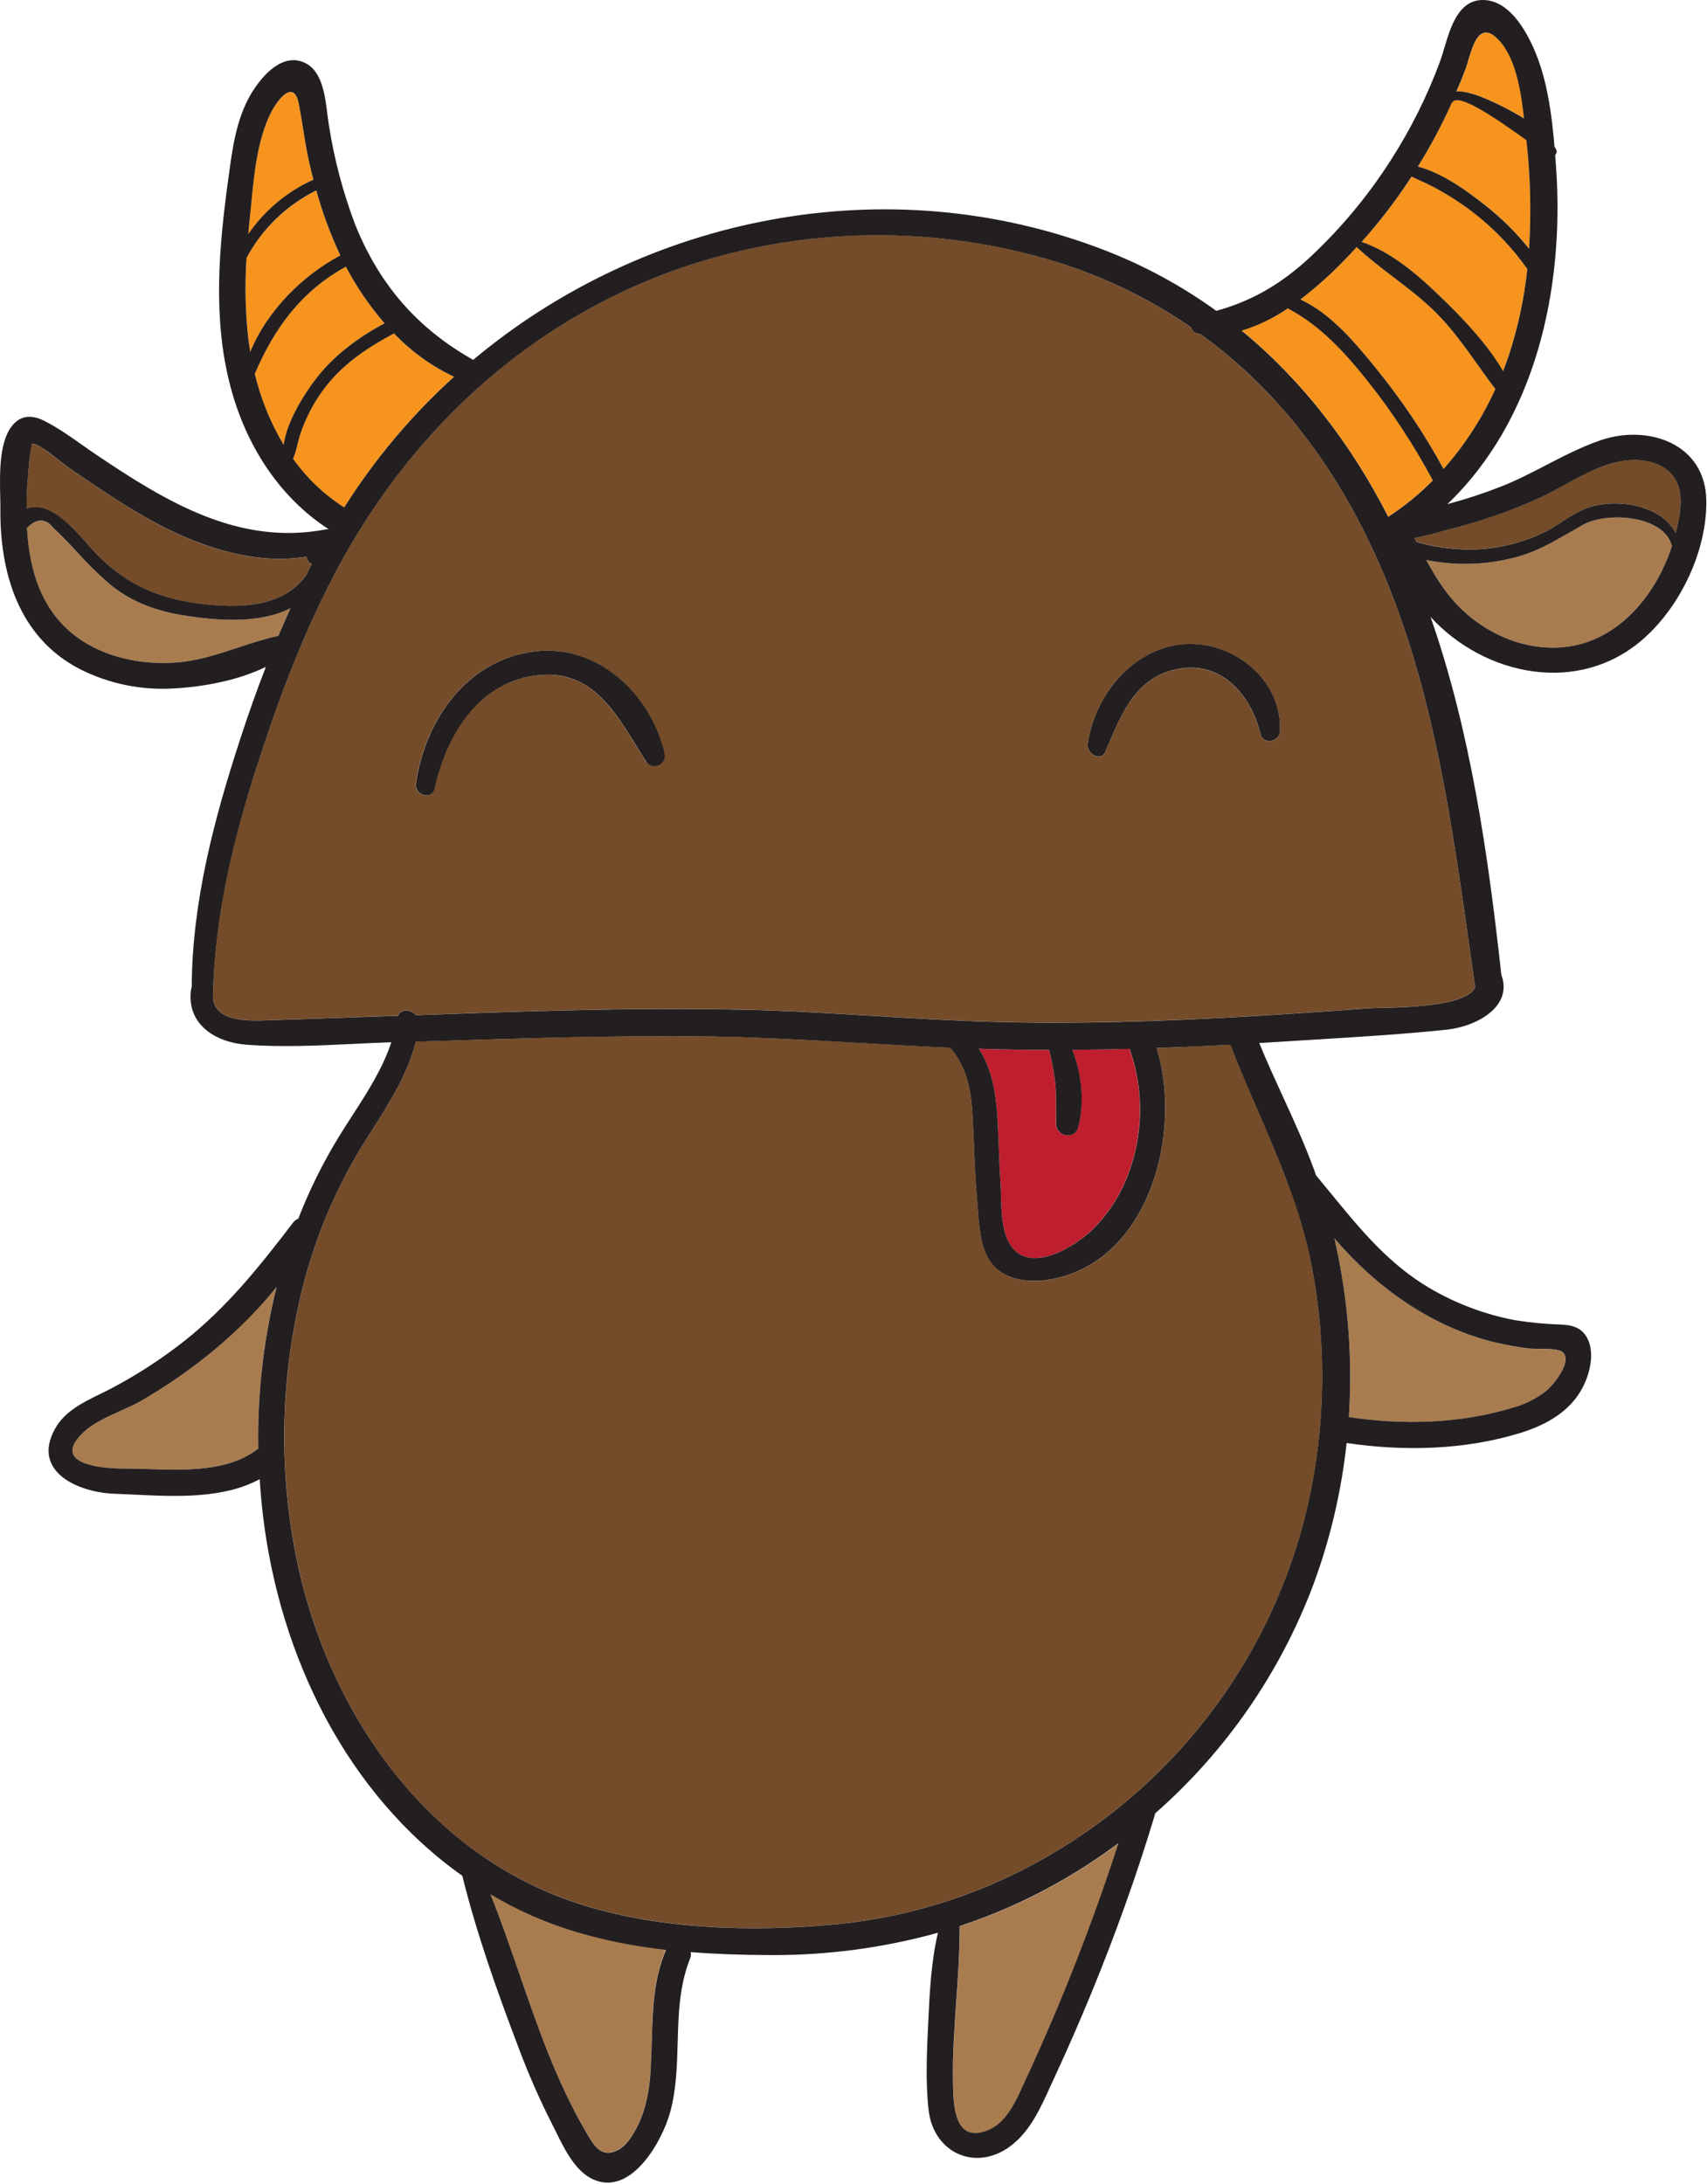 <svg width="455" height="582" viewBox="0 0 455 582" fill="none" xmlns="http://www.w3.org/2000/svg">
<path d="M421.945 139.863C415.785 143.293 410.515 146.863 403.555 148.633C395.907 150.594 387.916 150.802 380.176 149.243C383.026 154.443 386.126 159.353 390.816 163.493C397.545 169.423 406.405 173.033 415.445 172.573C430.605 171.803 441.185 159.173 445.645 145.573C443.725 137.383 428.465 136.233 421.945 139.863Z" fill="#A97C50"/>
<path fill-rule="evenodd" clip-rule="evenodd" d="M319.968 89.013C319.728 89.013 319.498 89.013 319.268 88.923C318.407 88.795 317.717 88.145 317.538 87.293C305.65 79.082 292.495 72.876 278.598 68.923C240.508 57.923 198.748 61.423 163.198 79.063C130.578 95.253 105.408 121.663 88.718 153.823C80.028 170.573 73.518 188.303 67.808 206.253C61.808 225.003 57.408 244.053 56.808 263.743C56.844 263.975 56.844 264.211 56.808 264.443C55.953 272.509 66.179 272.099 72.222 271.857C72.749 271.836 73.245 271.816 73.698 271.803C80.213 271.614 86.718 271.376 93.232 271.138L93.368 271.133L106.048 270.693C106.938 268.693 109.568 268.993 110.918 270.523L130.408 269.843C153.158 269.083 175.928 268.583 198.678 269.083C210.043 269.334 221.382 270.025 232.722 270.716L232.722 270.716C243.075 271.346 253.428 271.977 263.798 272.273C286.338 272.903 308.888 272.213 331.388 270.933C342.468 270.303 353.528 269.533 364.598 268.713C365.295 268.661 366.44 268.634 367.884 268.599C375.396 268.42 390.967 268.047 393.198 263.073C392.665 259.4 392.143 255.718 391.619 252.033C385.949 212.09 380.213 171.692 360.538 135.803C350.178 116.923 336.558 101.053 319.968 89.013ZM169.678 198.971L169.678 198.971C163.233 188.45 156.728 177.831 142.048 180.113C127.048 182.453 118.778 196.363 115.818 210.113C115.108 213.433 110.368 211.943 110.818 208.743C113.298 191.803 124.458 175.873 142.428 173.623C159.218 171.523 173.428 184.883 176.968 200.713C177.214 201.979 176.539 203.244 175.351 203.747C174.163 204.249 172.786 203.851 172.048 202.793C171.249 201.536 170.464 200.255 169.678 198.971ZM335.968 195.623C336.688 198.623 341.018 197.823 341.168 194.923C341.848 180.923 328.118 170.433 314.918 171.763C301.718 173.093 291.728 185.583 289.918 198.263C289.548 200.853 293.408 203.263 294.678 200.263C294.92 199.695 295.161 199.122 295.403 198.547C298.885 190.27 302.59 181.463 312.108 178.733C324.618 175.153 333.258 184.513 335.968 195.623Z" fill="#754C29"/>
<path d="M281.269 288.613C280.89 285.653 280.349 282.715 279.649 279.813C273.989 279.813 268.319 279.733 262.648 279.563L260.898 279.493C264.319 284.643 265.409 291.083 265.839 297.493C266.229 303.323 266.259 309.183 266.669 315.023C267.079 320.863 266.109 331.223 272.109 334.423C277.789 337.423 286.479 331.913 290.439 328.363C294.896 324.195 298.344 319.064 300.52 313.363C304.69 302.705 304.949 290.914 301.25 280.083C301.196 279.9 301.156 279.712 301.13 279.523C296.016 279.65 290.903 279.733 285.789 279.773C288.339 286.243 289.089 293.963 287.339 300.443C286.439 303.773 281.619 302.943 281.489 299.653C281.389 295.973 281.679 292.323 281.269 288.613Z" fill="#BE1E2D"/>
<path d="M308.286 279.323C315.286 301.533 306.506 336.153 280.196 340.943C274.886 341.943 268.316 341.403 264.606 336.993C260.896 332.583 261.006 325.713 260.516 320.343C259.806 312.723 259.696 305.103 259.266 297.473C258.876 290.753 257.756 284.293 253.266 279.203C230.446 278.203 207.696 276.303 184.826 276.143C160.166 275.983 135.516 276.813 110.876 277.593C108.406 287.363 102.596 295.703 97.246 304.243C90.422 315.133 85.189 326.943 81.706 339.313C74.955 363.692 73.966 389.306 78.816 414.133C86.756 454.963 112.816 493.733 153.696 507.133C175.466 514.303 200.906 514.943 223.576 512.733C243.382 510.717 262.526 504.477 279.716 494.433C314.455 474.313 339.338 440.734 348.476 401.643C353.362 380.466 353.75 358.5 349.616 337.163C345.526 316.253 335.616 298.003 327.946 278.413C321.386 278.753 314.833 279.056 308.286 279.323Z" fill="#754C29"/>
<path d="M435.447 122.553C426.447 122.693 418.237 129.083 410.357 132.663C402.469 136.263 394.255 139.103 385.827 141.143C382.934 142.027 379.996 142.761 377.027 143.343L377.577 144.393C383.231 146.043 389.13 146.69 395.007 146.303C400.728 145.86 406.32 144.376 411.507 141.923C415.347 140.063 418.647 137.153 422.597 135.563C428.797 133.073 437.967 133.923 443.317 138.073C444.715 139.141 445.856 140.507 446.657 142.073C447.747 137.703 448.957 132.073 446.657 127.853C444.487 123.923 439.657 122.493 435.447 122.553Z" fill="#754C29"/>
<path d="M77.408 162.093C69.098 166.323 57.798 165.433 48.838 163.993C41.578 162.823 35.038 160.443 29.308 155.753C26.183 153.061 23.237 150.168 20.488 147.093C19.268 145.793 18.068 144.483 16.818 143.223C15.991 142.383 15.141 141.563 14.268 140.763C12.161 138.096 9.795 138.08 7.168 140.713C7.828 152.713 11.368 164.253 22.408 171.093C29.468 175.473 38.008 177.093 46.228 176.603C56.228 176.023 64.628 171.533 74.228 169.453C75.218 166.983 76.308 164.533 77.408 162.093Z" fill="#A97C50"/>
<path d="M37.608 373.323C32.658 376.193 25.798 378.063 21.758 382.163C13.518 390.503 28.088 391.393 32.758 391.373C44.238 391.313 58.757 393.573 68.577 386.243C68.667 386.173 68.757 386.133 68.847 386.073C68.576 371.539 70.209 357.032 73.707 342.923C63.827 355.283 50.748 365.713 37.608 373.323Z" fill="#A97C50"/>
<path d="M255.837 513.313C255.846 513.436 255.846 513.56 255.837 513.683C255.837 527.243 253.837 540.753 254.047 554.373C254.127 560.213 253.987 571.213 263.047 567.853C268.697 565.763 271.207 559.013 273.577 553.943C283.036 533.549 291.261 512.604 298.207 491.223C289.075 498.043 279.199 503.803 268.767 508.393C264.487 510.253 260.187 511.923 255.837 513.313Z" fill="#A97C50"/>
<path d="M130.727 504.783C139.097 525.843 144.487 548.113 155.977 567.783C158.087 571.403 160.087 575.473 164.887 572.833C167.207 571.553 168.887 568.663 169.997 566.353C172.327 561.663 173.147 556.253 173.447 551.083C174.057 540.293 173.217 529.703 177.447 519.553C163.447 517.923 149.637 514.613 136.897 508.163C134.817 507.133 132.747 505.983 130.727 504.783Z" fill="#A97C50"/>
<path d="M25.937 147.923C34.407 156.443 43.317 159.923 55.178 161.123C64.888 162.123 75.798 161.553 81.658 153.193C82.128 152.253 82.598 151.313 83.088 150.373C82.312 149.977 81.773 149.233 81.638 148.373C67.758 150.673 53.248 145.723 41.057 139.153C33.267 134.953 26.057 129.873 18.677 124.953C16.767 123.673 10.307 117.863 8.387 118.313C8.607 118.263 7.947 121.193 7.807 122.563C7.627 124.373 7.487 126.183 7.357 127.993C7.177 130.493 7.067 132.993 7.047 135.603C7.635 135.355 8.26 135.206 8.897 135.163C15.637 134.783 21.787 143.743 25.937 147.923Z" fill="#754C29"/>
<path d="M359.537 377.673C373.948 379.863 389.248 379.453 403.228 375.173C406.54 374.279 409.631 372.709 412.307 370.563C414.087 369.033 419.137 362.993 416.607 360.453C415.237 359.083 409.607 359.653 407.487 359.383C404.611 359.036 401.757 358.529 398.938 357.863C381.747 353.763 367.108 343.353 355.688 330.073C357.093 336.212 358.155 342.426 358.868 348.683C359.956 358.307 360.18 368.009 359.537 377.673Z" fill="#A97C50"/>
<path d="M120.996 100.413C114.994 97.585 109.569 93.669 104.996 88.863C98.306 92.433 91.996 96.563 87.156 102.563C83.975 106.549 81.536 111.074 79.956 115.923C79.236 118.113 78.956 120.313 78.086 122.273C81.755 127.435 86.378 131.848 91.706 135.273C99.843 122.378 109.697 110.651 120.996 100.413Z" fill="#F7941E"/>
<path d="M370.03 137.683C374.324 134.881 378.309 131.633 381.92 127.993C376.961 118.69 371.17 109.854 364.62 101.593C358.419 93.823 351.999 86.763 343.299 82.153C339.519 84.748 335.359 86.742 330.969 88.063C347.179 101.423 360.229 118.423 370.03 137.683Z" fill="#F7941E"/>
<path d="M83.526 47.923C83.052 46.083 82.616 44.24 82.216 42.393C81.166 37.533 80.606 32.613 79.656 27.743C78.286 20.743 73.656 26.973 72.026 30.443C67.946 38.953 67.486 49.553 66.526 58.773C66.396 59.983 66.286 61.203 66.176 62.413C70.52 56.083 76.522 51.07 83.526 47.923Z" fill="#F7941E"/>
<path d="M366.707 98.083C373.542 106.476 379.594 115.477 384.787 124.973C390.433 118.608 395.085 111.427 398.587 103.673C393.357 96.853 388.987 89.583 382.807 83.373C376.287 76.823 368.297 72.103 361.627 65.853C360.627 66.983 359.547 68.113 358.477 69.203C354.792 73.028 350.827 76.574 346.617 79.813C354.787 83.553 361.237 91.383 366.707 98.083Z" fill="#F7941E"/>
<path d="M90.718 68.093C88.098 62.51 85.954 56.716 84.308 50.773C76.384 54.689 69.881 60.982 65.708 68.773C65.227 75.933 65.388 83.122 66.188 90.253C66.328 91.433 66.498 92.603 66.698 93.773C71.218 82.823 80.668 73.423 90.718 68.093Z" fill="#F7941E"/>
<path d="M102.518 86.163C98.501 81.553 95.038 76.488 92.198 71.073C80.108 77.753 73.108 87.563 67.918 99.603C69.499 106.293 72.095 112.701 75.618 118.603C76.388 112.463 81.018 105.223 83.958 101.323C88.838 94.823 95.408 89.923 102.518 86.163Z" fill="#F7941E"/>
<path d="M400.619 98.923C401.193 97.463 401.726 95.986 402.219 94.493C404.637 87.087 406.276 79.449 407.109 71.703C403.001 65.861 398.023 60.681 392.349 56.343C389.073 53.862 385.598 51.655 381.959 49.743C380.139 48.743 378.159 47.993 376.289 47.063C372.296 53.197 367.836 59.014 362.949 64.463C371.529 67.373 379.279 74.463 385.569 80.643C390.799 85.823 396.689 92.123 400.619 98.923Z" fill="#F7941E"/>
<path d="M395.637 26.133C399.319 27.659 402.871 29.482 406.257 31.583C405.427 24.013 403.927 14.423 398.727 9.903C393.527 5.383 391.987 14.693 390.727 18.233C389.957 20.303 389.127 22.343 388.277 24.383C390.637 24.143 394.617 25.693 395.637 26.133Z" fill="#F7941E"/>
<path d="M407.566 66.243C408.175 56.597 407.937 46.917 406.856 37.313C399.646 32.133 388.636 24.413 387.136 27.253C387.093 27.322 387.025 27.372 386.946 27.393L386.736 27.873C384.169 33.569 381.226 39.088 377.926 44.393C384.386 46.063 391.106 50.923 395.696 54.513C400.108 57.934 404.093 61.872 407.566 66.243Z" fill="#F7941E"/>
<path d="M142.479 173.613C124.479 175.863 113.349 191.793 110.869 208.733C110.399 211.933 115.139 213.423 115.869 210.103C118.869 196.363 127.079 182.453 142.099 180.103C158.539 177.543 164.719 191.223 172.099 202.783C172.782 203.981 174.251 204.481 175.523 203.95C176.795 203.418 177.471 202.021 177.099 200.693C173.459 184.923 159.269 171.513 142.479 173.613Z" fill="#231F20"/>
<path d="M314.927 171.733C301.717 173.063 291.727 185.553 289.927 198.233C289.557 200.823 293.417 203.233 294.687 200.233C298.407 191.493 301.937 181.623 312.117 178.703C324.627 175.123 333.267 184.483 335.977 195.593C336.697 198.593 341.027 197.793 341.177 194.893C341.847 180.923 328.227 170.393 314.927 171.733Z" fill="#231F20"/>
<path fill-rule="evenodd" clip-rule="evenodd" d="M426.747 117.293C421.673 119.008 416.895 121.484 412.114 123.961C408.141 126.019 404.165 128.078 400.017 129.703C395.468 131.481 390.824 133.006 386.107 134.273L385.797 134.353C409.247 111.933 416.977 77.203 414.797 45.013C414.717 43.783 414.627 42.533 414.527 41.293C414.964 40.892 415.056 40.239 414.747 39.733C414.627 39.513 414.487 39.293 414.347 39.083C413.697 31.203 412.637 23.083 409.977 15.803C407.777 9.803 402.977 0.193 395.497 0.003C388.828 -0.169 386.665 7.113 384.952 12.879C384.58 14.133 384.229 15.315 383.857 16.333C380.444 25.571 376.035 34.41 370.707 42.693C364.725 52.069 357.596 60.661 349.487 68.273C341.757 75.523 333.897 80.163 324.207 82.843C314.952 76.153 304.868 70.691 294.207 66.593C236.407 44.343 171.887 57.593 126.127 95.903C111.327 87.563 101.107 75.923 94.647 59.783C91.389 51.186 89.043 42.27 87.647 33.183C87.499 32.309 87.377 31.323 87.247 30.278C86.581 24.904 85.718 17.945 80.117 16.313C74.367 14.633 69.227 21.033 66.747 25.313C62.975 31.868 61.94 39.588 60.95 46.961L60.857 47.653C58.337 65.923 56.657 84.923 61.407 102.923C65.407 118.283 74.187 132.363 87.617 141.043C87.438 141.028 87.257 141.028 87.077 141.043C63.697 145.623 44.207 133.663 25.587 121.133C24.381 120.318 23.173 119.466 21.959 118.61L21.956 118.608L21.956 118.608L21.956 118.608C18.702 116.313 15.397 113.982 11.917 112.213C9.177 110.813 6.307 110.423 3.917 112.713C-0.299 116.75 -0.087 125.98 0.06 132.358L0.06 132.358C0.085 133.421 0.107 134.405 0.107 135.273C-0.133 152.513 4.937 169.823 21.207 178.273C28.948 182.208 37.6 184.003 46.267 183.473C54.147 183.053 63.337 181.383 70.867 177.723C68.434 184.003 66.181 190.336 64.107 196.723C57.107 218.073 51.197 240.413 51.107 263.013C51.033 263.211 50.976 263.415 50.937 263.623C49.597 272.753 57.157 277.713 65.467 278.393C74.901 279.133 84.647 278.662 94.263 278.197H94.264L94.266 278.197L94.268 278.197L94.27 278.197L94.272 278.197L94.274 278.197L94.275 278.197L94.278 278.197L94.279 278.196L94.281 278.196L94.283 278.196L94.285 278.196L94.287 278.196L94.289 278.196L94.291 278.196L94.293 278.196L94.295 278.196L94.297 278.196L94.299 278.196L94.3 278.195C97.658 278.033 101 277.871 104.307 277.763C101.985 284.79 97.958 291.028 93.917 297.286L93.917 297.286C92.616 299.301 91.314 301.317 90.067 303.363C85.926 310.18 82.393 317.347 79.507 324.783C78.941 325.005 78.448 325.383 78.087 325.873C69.167 337.553 60.437 348.503 48.787 357.653C42.964 362.201 36.758 366.237 30.237 369.713C29.091 370.334 27.89 370.921 26.678 371.514C22.03 373.787 17.211 376.143 14.657 380.783C8.257 392.403 21.207 397.783 30.487 398.083C32.174 398.14 33.928 398.226 35.727 398.313C46.8 398.851 59.6 399.473 69.217 394.183C69.427 397.443 69.717 400.703 70.097 403.933C74.597 441.443 92.337 477.993 123.267 499.933V500.053C127.107 515.553 132.587 530.903 138.267 545.823C140.821 552.646 143.748 559.323 147.037 565.823C147.398 566.523 147.768 567.275 148.153 568.056L148.154 568.059C150.454 572.733 153.279 578.471 157.827 580.673C168.117 585.673 176.507 570.673 178.627 562.903C180.286 556.824 180.459 550.583 180.633 544.351C180.845 536.752 181.057 529.166 183.957 521.903C184.179 521.375 184.228 520.791 184.097 520.233C190.937 520.783 197.817 520.993 204.657 521.023C219.977 521.174 235.243 519.174 250.007 515.083C248.227 522.663 247.817 530.663 247.447 538.393L247.418 539.006C247.055 546.559 246.67 554.599 247.497 562.193C248.807 574.193 260.867 579.193 270.267 571.193C274.826 567.347 277.411 561.656 279.874 556.231C280.312 555.266 280.746 554.309 281.187 553.373C284.521 546.18 287.694 538.926 290.707 531.613C297.207 515.833 302.997 499.763 307.897 483.413C307.902 483.366 307.902 483.32 307.897 483.273C326.776 466.702 341.275 445.729 350.107 422.213C354.587 410.074 357.553 397.428 358.937 384.563C374.207 386.813 390.277 386.453 405.087 381.933C411.347 380.023 417.517 376.813 421.087 371.113C423.667 367.013 425.707 359.853 422.387 355.543C420.837 353.543 418.567 353.133 416.177 352.993C411.965 352.873 407.766 352.472 403.607 351.793C395.631 350.25 387.978 347.355 380.977 343.233C370.101 336.813 362.49 327.507 354.778 318.077L354.776 318.076L354.775 318.074C353.454 316.459 352.131 314.841 350.787 313.233C350.717 313.038 350.65 312.833 350.583 312.63C350.49 312.343 350.397 312.059 350.297 311.813C347.854 305.12 344.887 298.644 341.922 292.171C339.766 287.465 337.611 282.76 335.657 277.973L335.668 277.972C338.054 277.833 340.441 277.693 342.837 277.533C345.8 277.342 348.768 277.16 351.737 276.977C363.082 276.281 374.46 275.582 385.737 274.393C393.317 273.593 403.377 268.393 400.187 259.813C396.657 227.763 391.997 195.013 381.317 164.423C395.727 180.123 420.917 185.513 438.247 170.073C448.077 161.313 455.017 146.613 454.817 133.353C454.597 118.283 439.417 113.013 426.747 117.293ZM390.687 18.233C390.901 17.652 391.119 16.914 391.358 16.107C392.574 11.994 394.324 6.075 398.687 9.903C403.907 14.483 405.387 24.013 406.217 31.583C402.831 29.482 399.279 27.659 395.597 26.133C394.597 25.693 390.597 24.133 388.197 24.383C389.107 22.343 389.917 20.303 390.687 18.233ZM386.947 27.443L386.737 27.923C384.169 33.602 381.226 39.104 377.927 44.393C384.387 46.063 391.107 50.923 395.697 54.563C400.109 57.984 404.094 61.922 407.567 66.293C408.176 56.647 407.939 46.967 406.857 37.363C399.647 32.183 388.637 24.463 387.137 27.303C387.094 27.372 387.026 27.422 386.947 27.443ZM378.722 48.212L378.722 48.212L378.723 48.213C379.81 48.703 380.894 49.192 381.927 49.743C385.566 51.655 389.041 53.862 392.317 56.343C398.002 60.678 402.99 65.858 407.107 71.703C406.283 79.441 404.654 87.073 402.247 94.473C401.747 95.966 401.214 97.443 400.647 98.903C396.717 92.123 390.827 85.823 385.567 80.643C379.277 74.453 371.567 67.373 362.947 64.463C367.824 59.013 372.274 53.196 376.257 47.063C377.066 47.465 377.894 47.839 378.722 48.212ZM361.627 65.853C360.587 66.983 359.547 68.113 358.477 69.203C354.792 73.028 350.828 76.574 346.617 79.813C354.787 83.553 361.237 91.383 366.707 98.083C373.542 106.476 379.594 115.477 384.787 124.973C390.433 118.608 395.085 111.427 398.587 103.673C396.939 101.523 395.376 99.329 393.815 97.138C390.423 92.376 387.039 87.626 382.807 83.373C379.315 79.881 375.401 76.897 371.494 73.917C368.107 71.334 364.725 68.755 361.627 65.853L361.627 65.853ZM343.298 82.203C351.998 86.813 358.418 93.873 364.618 101.643C371.169 109.904 376.959 118.74 381.918 128.043C378.308 131.683 374.322 134.931 370.028 137.733C360.228 118.473 347.178 101.473 330.967 88.113C335.361 86.776 339.521 84.766 343.298 82.153V82.203ZM66.969 54.344C66.825 55.835 66.683 57.306 66.527 58.743C66.413 59.78 66.314 60.872 66.217 61.943L66.177 62.383C70.522 56.053 76.524 51.04 83.527 47.893C83.054 46.06 82.617 44.216 82.217 42.363C81.633 39.658 81.2 36.934 80.768 34.211C80.423 32.042 80.079 29.872 79.657 27.713C78.287 20.673 73.687 26.943 72.027 30.413C68.583 37.596 67.747 46.269 66.969 54.344ZM66.187 90.233C65.387 83.102 65.227 75.913 65.707 68.753C69.881 60.962 76.383 54.669 84.307 50.753C85.953 56.696 88.098 62.49 90.717 68.073C80.667 73.403 71.217 82.803 66.717 93.733C66.497 92.583 66.327 91.413 66.187 90.233ZM92.197 71.073C80.087 77.753 73.107 87.603 67.917 99.603C69.502 106.279 72.099 112.673 75.617 118.563C76.387 112.423 81.017 105.183 83.957 101.283C88.837 94.823 95.407 89.943 102.517 86.163C98.501 81.553 95.037 76.488 92.197 71.073ZM78.107 122.253C78.653 121.053 78.958 119.796 79.27 118.509C79.478 117.651 79.689 116.779 79.977 115.903C81.562 111.06 84.004 106.542 87.187 102.563C92.027 96.563 98.337 92.433 105.027 88.863C109.601 93.669 115.026 97.585 121.027 100.413C109.73 110.642 99.877 122.359 91.737 135.243C86.407 131.822 81.78 127.413 78.107 122.253ZM7.827 122.543C7.647 124.353 7.507 126.163 7.377 127.973H7.357C7.177 130.473 7.107 133.023 7.107 135.563C7.695 135.315 8.321 135.166 8.957 135.123C14.302 134.836 19.297 140.48 23.206 144.897C24.197 146.017 25.118 147.058 25.957 147.903C34.427 156.423 43.337 159.883 55.197 161.103C64.907 162.103 75.817 161.533 81.677 153.173C82.021 152.421 82.416 151.669 82.811 150.917L82.812 150.917C82.872 150.802 82.933 150.686 82.993 150.571L83.107 150.353C82.332 149.957 81.793 149.213 81.657 148.353C67.777 150.653 53.267 145.703 41.077 139.133C34.461 135.566 28.234 131.364 22.011 127.164C20.907 126.419 19.803 125.674 18.697 124.933C18.207 124.604 17.415 123.976 16.478 123.232L16.478 123.232L16.478 123.232L16.478 123.232C13.767 121.08 9.834 117.959 8.407 118.293C8.538 118.263 8.359 119.278 8.163 120.394C8.028 121.165 7.884 121.984 7.827 122.543ZM46.247 176.603C38.027 177.083 29.487 175.473 22.427 171.093C11.427 164.253 7.847 152.693 7.187 140.713C9.807 138.046 12.174 138.063 14.287 140.763C15.161 141.563 16.011 142.383 16.837 143.223C17.796 144.19 18.726 145.186 19.658 146.184L19.665 146.192L19.67 146.197L19.673 146.2C19.95 146.498 20.228 146.796 20.507 147.093C23.256 150.168 26.202 153.061 29.327 155.753C35.057 160.443 41.597 162.823 48.857 163.993C57.857 165.433 69.117 166.323 77.427 162.093C76.327 164.533 75.237 166.983 74.207 169.453C70.502 170.257 66.976 171.422 63.464 172.582C57.896 174.421 52.366 176.247 46.227 176.603H46.247ZM68.758 386.138C68.775 386.129 68.791 386.12 68.808 386.11C68.819 386.103 68.83 386.097 68.841 386.09C68.849 386.084 68.858 386.079 68.866 386.073H68.846C68.584 371.548 70.225 357.052 73.726 342.953C63.846 355.323 50.767 365.713 37.627 373.323C35.937 374.293 34.02 375.153 32.069 376.028C28.304 377.717 24.412 379.463 21.777 382.163C13.537 390.503 28.107 391.373 32.777 391.373C34.965 391.361 37.265 391.434 39.623 391.509C49.636 391.826 60.688 392.176 68.596 386.243C68.65 386.201 68.704 386.17 68.758 386.138ZM173.467 551.133C173.167 556.303 172.347 561.713 170.017 566.403C168.867 568.713 167.227 571.603 164.907 572.883C160.359 575.384 158.325 571.862 156.329 568.406L156.232 568.237L156.129 568.06C156.085 567.984 156.041 567.908 155.997 567.833C148.286 554.598 143.322 540.21 138.361 525.829C135.93 518.783 133.5 511.739 130.747 504.833C132.747 506.033 134.837 507.183 136.957 508.263C149.697 514.713 163.467 518.023 177.507 519.653C174.201 527.438 173.971 535.515 173.738 543.749C173.668 546.198 173.599 548.66 173.447 551.133H173.467ZM272.775 555.584L272.778 555.578C273.035 555.013 273.287 554.458 273.537 553.923C282.983 533.528 291.194 512.583 298.127 491.203C288.996 498.023 279.119 503.783 268.687 508.373C264.447 510.233 260.147 511.863 255.797 513.293C255.807 513.416 255.807 513.54 255.797 513.663C255.807 520.163 255.352 526.652 254.897 533.147C254.403 540.201 253.908 547.262 254.007 554.353C254.01 554.524 254.013 554.699 254.016 554.878C254.109 560.824 254.271 571.095 263.007 567.833C268.058 565.965 270.6 560.372 272.775 555.584ZM398.937 357.843C401.757 358.509 404.611 359.016 407.487 359.363C408.138 359.445 409.109 359.45 410.185 359.454C412.646 359.466 415.654 359.479 416.607 360.433C419.137 362.973 414.087 369.013 412.307 370.543C409.631 372.689 406.539 374.259 403.227 375.153C389.227 379.433 373.947 379.843 359.537 377.653C360.181 367.986 359.956 358.28 358.867 348.653C358.155 342.395 357.093 336.182 355.687 330.043C367.107 343.353 381.747 353.763 398.937 357.863V357.843ZM348.457 401.663C353.343 380.486 353.732 358.519 349.597 337.183V337.203C346.697 322.377 340.861 308.888 334.984 295.303L334.983 295.302L334.983 295.301C332.571 289.728 330.153 284.138 327.927 278.433C321.381 278.786 314.834 279.076 308.287 279.303C315.267 301.513 306.507 336.133 280.197 340.923C274.887 341.923 268.257 341.383 264.587 337.013C261.454 333.282 261.047 327.7 260.69 322.805C260.629 321.966 260.569 321.148 260.497 320.363C260.034 315.391 259.826 310.419 259.618 305.445V305.444V305.443V305.442V305.441C259.508 302.793 259.397 300.143 259.247 297.493C258.877 290.773 257.757 284.313 253.247 279.223C245.382 278.882 237.525 278.431 229.669 277.981C214.731 277.124 199.795 276.268 184.807 276.163C161.327 276.011 137.856 276.756 114.393 277.501H114.392H114.391H114.389H114.388L110.857 277.613C108.687 286.197 103.939 293.677 99.189 301.159C98.533 302.192 97.877 303.226 97.227 304.263C90.404 315.153 85.171 326.963 81.687 339.333C74.937 363.712 73.947 389.326 78.797 414.153C86.737 454.943 112.837 493.713 153.677 507.153C175.447 514.323 200.887 514.963 223.557 512.753C243.364 510.737 262.508 504.497 279.697 494.453C314.437 474.333 339.32 440.754 348.457 401.663ZM281.527 299.663C281.657 302.953 286.477 303.783 287.377 300.453C289.127 293.973 288.377 286.253 285.827 279.783C290.933 279.743 296.046 279.66 301.166 279.533C301.193 279.722 301.233 279.909 301.286 280.093C304.985 290.924 304.727 302.715 300.556 313.373C298.38 319.074 294.933 324.204 290.477 328.373C286.477 331.923 277.827 337.423 272.147 334.433C267.146 331.797 266.958 324.28 266.812 318.454V318.453C266.78 317.207 266.751 316.039 266.677 315.013C266.459 311.985 266.349 308.946 266.239 305.908C266.137 303.096 266.035 300.285 265.847 297.483C265.417 291.093 264.327 284.653 260.907 279.483L262.657 279.553C268.317 279.723 273.987 279.793 279.657 279.803C280.357 282.705 280.897 285.642 281.277 288.603C281.523 290.894 281.508 293.159 281.492 295.428V295.428C281.483 296.843 281.473 298.258 281.527 299.683V299.663ZM367.893 268.619C375.405 268.44 390.976 268.067 393.207 263.093C392.674 259.42 392.152 255.738 391.628 252.053C385.958 212.11 380.222 171.712 360.547 135.823C350.177 116.923 336.557 101.013 319.967 89.013C319.884 89.003 319.803 88.989 319.722 88.975C319.568 88.949 319.418 88.923 319.267 88.923C318.401 88.792 317.709 88.133 317.537 87.273C305.648 79.069 292.493 72.87 278.597 68.923C240.507 57.993 198.747 61.443 163.207 79.083C130.587 95.273 105.417 121.683 88.727 153.843C80.037 170.593 73.527 188.323 67.817 206.273C61.877 225.023 57.437 244.073 56.817 263.763C56.853 263.995 56.853 264.231 56.817 264.463C55.962 272.529 66.188 272.119 72.231 271.877C72.758 271.856 73.254 271.836 73.707 271.823C80.22 271.634 86.723 271.396 93.235 271.158L93.377 271.153L106.057 270.713C106.927 268.753 109.577 269.013 110.927 270.543L130.417 269.863C153.167 269.103 175.937 268.603 198.687 269.103C210.052 269.354 221.391 270.045 232.73 270.736L232.731 270.736C243.084 271.366 253.437 271.997 263.807 272.293C286.347 272.953 308.897 272.233 331.397 270.953C342.477 270.323 353.537 269.553 364.607 268.733C365.303 268.681 366.448 268.654 367.891 268.62L367.893 268.619ZM415.447 172.573C406.447 173.033 397.547 169.423 390.817 163.493C386.127 159.353 383.027 154.493 380.177 149.243C387.917 150.802 395.909 150.593 403.557 148.633C409.193 147.216 413.682 144.619 418.433 141.87C419.582 141.205 420.747 140.531 421.947 139.863C428.466 136.233 443.726 137.383 445.646 145.563C441.186 159.173 430.606 171.803 415.447 172.573ZM443.317 138.073C444.715 139.141 445.856 140.507 446.657 142.073C447.747 137.703 448.957 132.043 446.647 127.883C444.447 123.953 439.657 122.523 435.447 122.583C429.024 122.662 422.957 125.991 417.13 129.187C414.837 130.445 412.582 131.682 410.357 132.693C402.469 136.293 394.255 139.133 385.827 141.173C382.934 142.057 379.996 142.791 377.027 143.373L377.577 144.423C383.231 146.073 389.13 146.72 395.007 146.333C400.73 145.881 406.322 144.386 411.507 141.923C413.206 141.1 414.789 140.072 416.372 139.044C418.369 137.747 420.367 136.45 422.597 135.563C428.797 133.073 437.967 133.923 443.317 138.073Z" fill="#231F20"/>
</svg>
